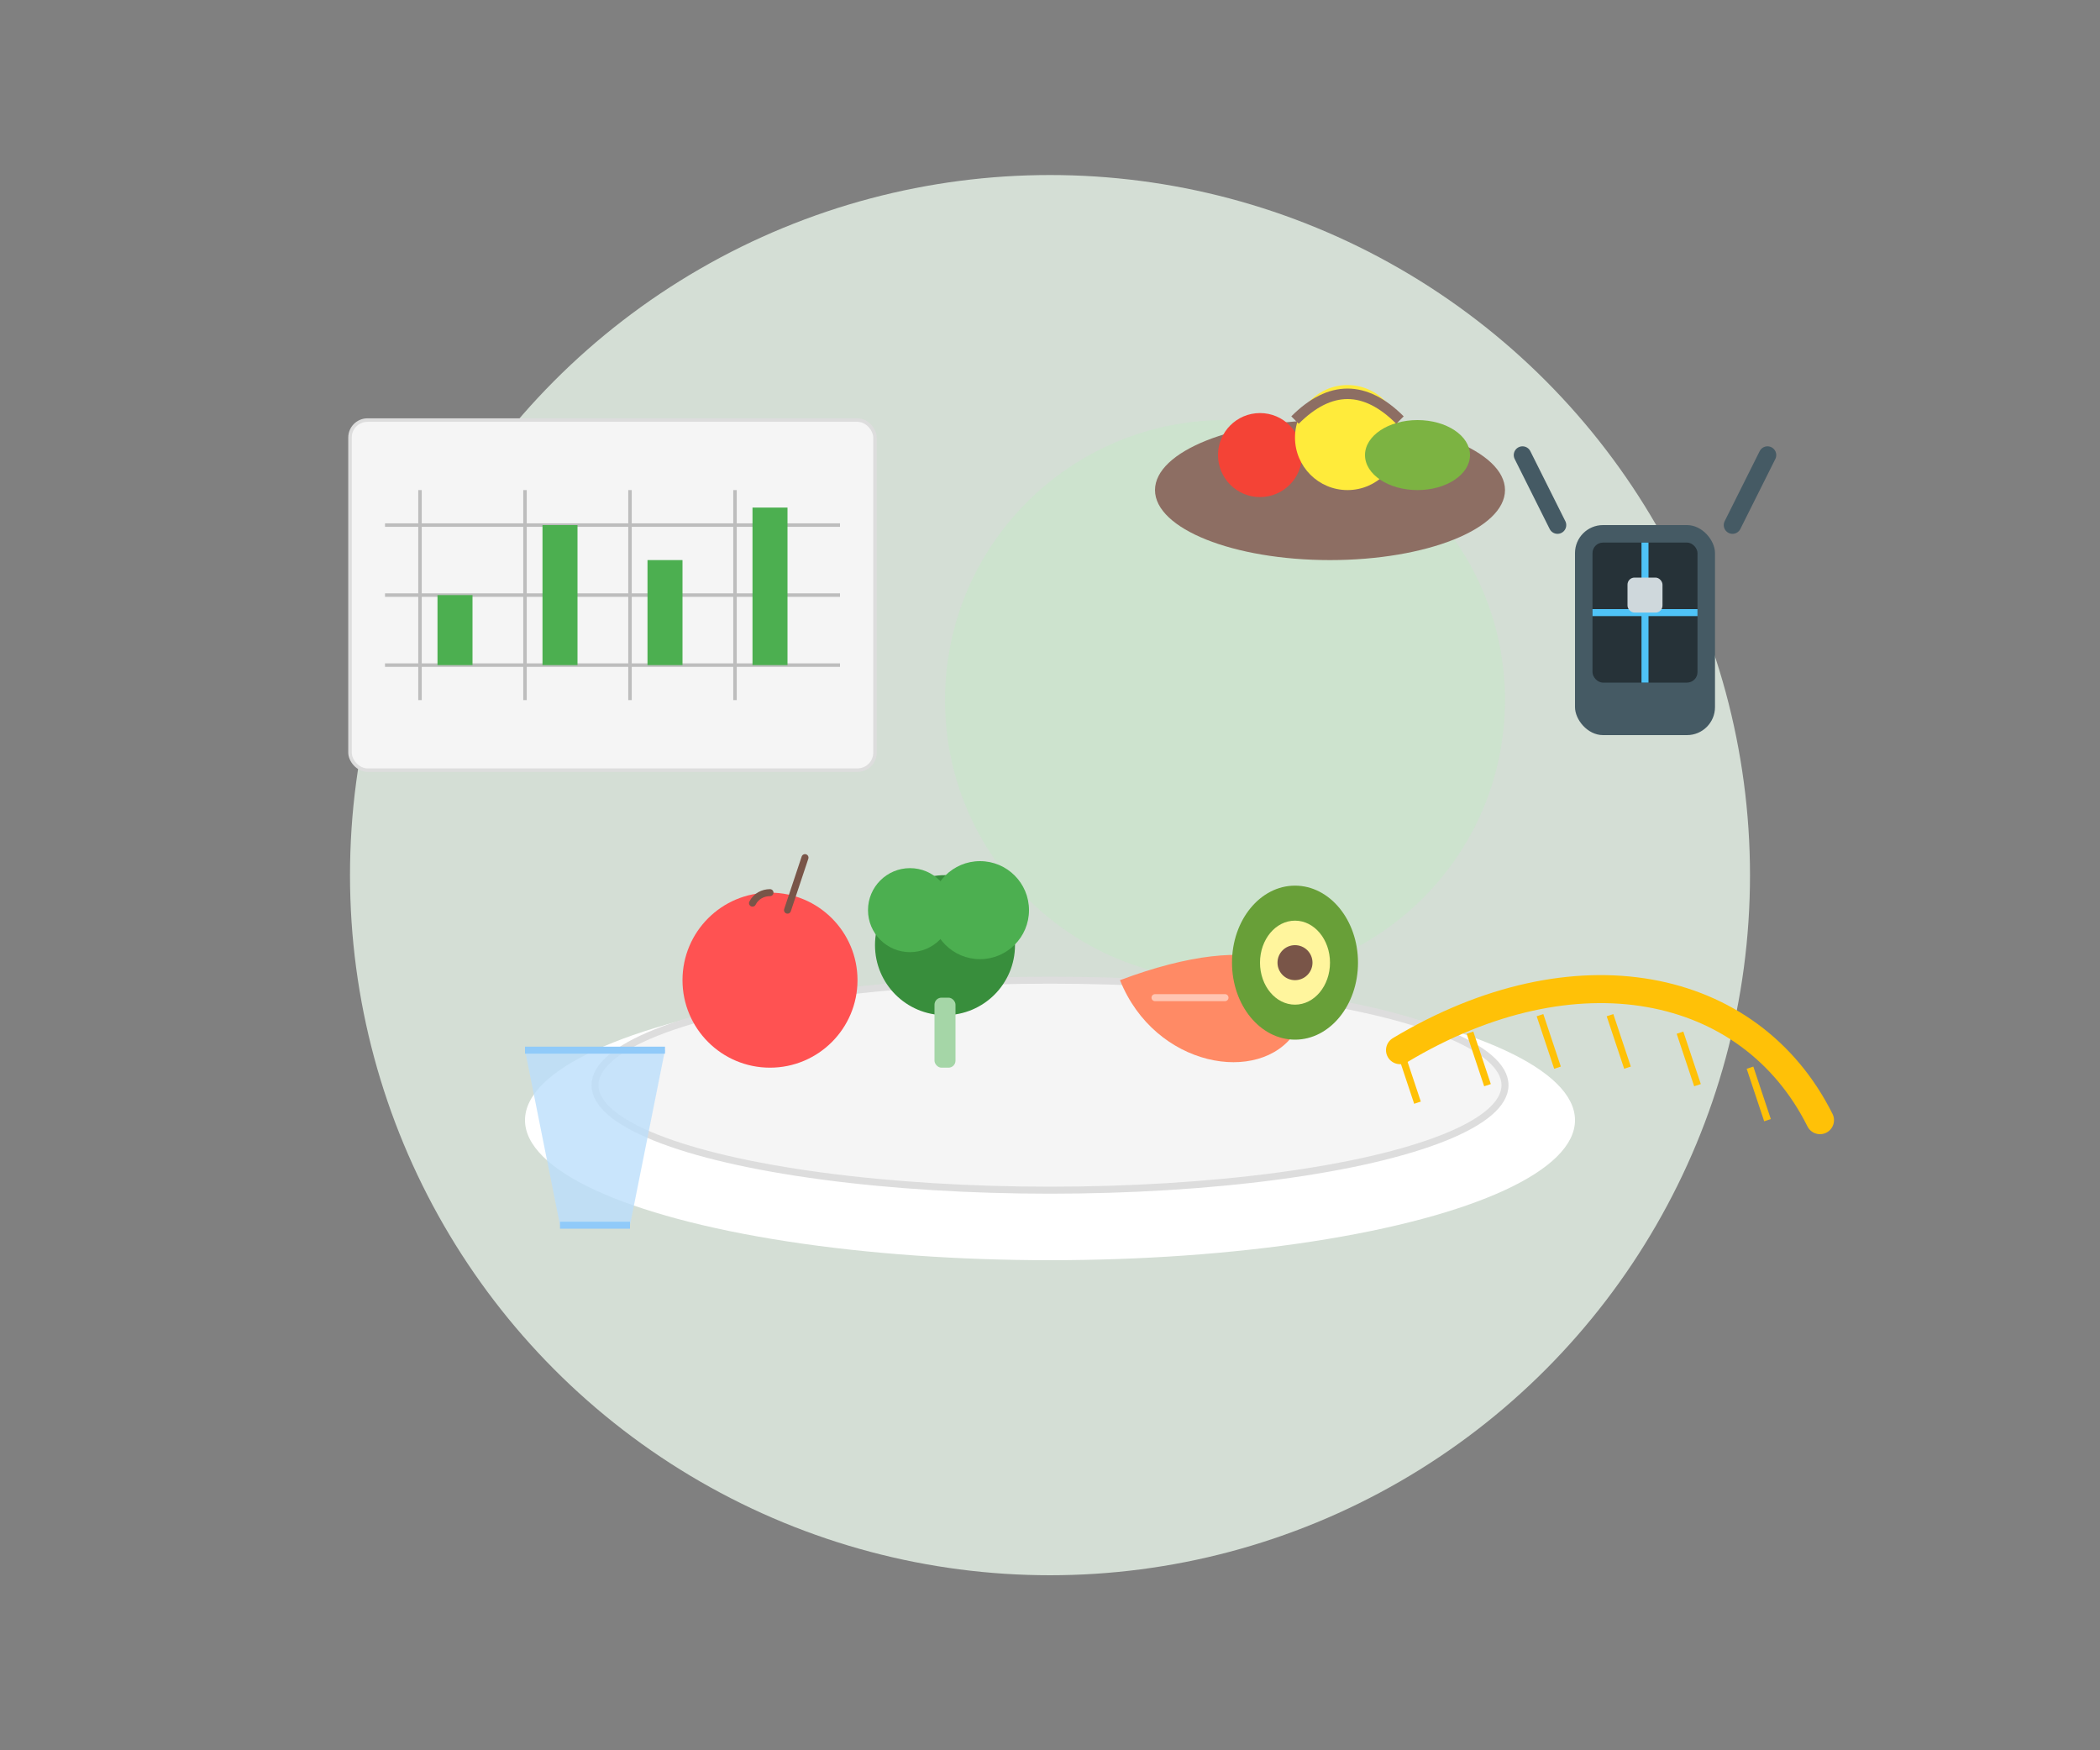 <?xml version="1.0" encoding="UTF-8"?>
<svg width="600px" height="500px" viewBox="0 0 600 500" version="1.1" xmlns="http://www.w3.org/2000/svg">
    <rect x="0" y="0" width="600" height="500" fill="#808080" stroke="none"/>
    <g stroke="none" stroke-width="1" fill="none" fill-rule="evenodd">
        <!-- Background Elements -->
        <circle fill="#E8F5E9" cx="300" cy="250" r="200" opacity="0.8"></circle>
        <circle fill="#C8E6C9" cx="350" cy="200" r="80" opacity="0.6"></circle>
        
        <!-- Plate -->
        <ellipse fill="#FFFFFF" cx="300" cy="320" rx="150" ry="40"></ellipse>
        <ellipse stroke="#DDDDDD" stroke-width="2" fill="#F5F5F5" cx="300" cy="310" rx="130" ry="30"></ellipse>
        
        <!-- Healthy Food Items -->
        <!-- Apple -->
        <circle fill="#FF5252" cx="220" cy="280" r="25"></circle>
        <path d="M220,255 C218,255 216,256 215,258" stroke="#795548" stroke-width="2" stroke-linecap="round"></path>
        <path d="M225,260 L230,245" stroke="#795548" stroke-width="2" stroke-linecap="round"></path>
        
        <!-- Broccoli -->
        <circle fill="#388E3C" cx="270" cy="270" r="20"></circle>
        <circle fill="#4CAF50" cx="260" cy="260" r="12"></circle>
        <circle fill="#4CAF50" cx="280" cy="260" r="14"></circle>
        <rect fill="#A5D6A7" x="267" y="285" width="6" height="20" rx="2"></rect>
        
        <!-- Salmon -->
        <path d="M320,280 C360,265 380,275 370,295 C360,310 330,305 320,280 Z" fill="#FF8A65"></path>
        <path d="M330,285 L350,285" stroke="#FFFFFF" stroke-width="2" stroke-linecap="round" opacity="0.5"></path>
        
        <!-- Avocado -->
        <ellipse fill="#689F38" cx="370" cy="275" rx="18" ry="22"></ellipse>
        <ellipse fill="#FFF59D" cx="370" cy="275" rx="10" ry="12"></ellipse>
        <circle fill="#795548" cx="370" cy="275" r="5"></circle>
        
        <!-- Water Glass -->
        <path d="M150,300 L160,350 L180,350 L190,300 Z" fill="#BBDEFB" opacity="0.8"></path>
        <line x1="150" y1="300" x2="190" y2="300" stroke="#90CAF9" stroke-width="2"></line>
        <line x1="160" y1="350" x2="180" y2="350" stroke="#90CAF9" stroke-width="2"></line>
        
        <!-- Measuring Tape -->
        <path d="M400,300 C450,270 500,280 520,320" stroke="#FFC107" stroke-width="8" stroke-linecap="round" fill="none"></path>
        <path d="M400,300 L405,315" stroke="#FFC107" stroke-width="2"></path>
        <path d="M420,295 L425,310" stroke="#FFC107" stroke-width="2"></path>
        <path d="M440,290 L445,305" stroke="#FFC107" stroke-width="2"></path>
        <path d="M460,290 L465,305" stroke="#FFC107" stroke-width="2"></path>
        <path d="M480,295 L485,310" stroke="#FFC107" stroke-width="2"></path>
        <path d="M500,305 L505,320" stroke="#FFC107" stroke-width="2"></path>
        
        <!-- Chart Elements -->
        <rect fill="#F5F5F5" stroke="#DDDDDD" x="100" y="120" width="150" height="100" rx="5"></rect>
        <line x1="120" y1="200" x2="120" y2="140" stroke="#BDBDBD" stroke-width="1"></line>
        <line x1="150" y1="200" x2="150" y2="140" stroke="#BDBDBD" stroke-width="1"></line>
        <line x1="180" y1="200" x2="180" y2="140" stroke="#BDBDBD" stroke-width="1"></line>
        <line x1="210" y1="200" x2="210" y2="140" stroke="#BDBDBD" stroke-width="1"></line>
        <line x1="110" y1="190" x2="240" y2="190" stroke="#BDBDBD" stroke-width="1"></line>
        <line x1="110" y1="170" x2="240" y2="170" stroke="#BDBDBD" stroke-width="1"></line>
        <line x1="110" y1="150" x2="240" y2="150" stroke="#BDBDBD" stroke-width="1"></line>
        
        <!-- Chart Bars -->
        <rect fill="#4CAF50" x="125" y="170" width="10" height="20"></rect>
        <rect fill="#4CAF50" x="155" y="150" width="10" height="40"></rect>
        <rect fill="#4CAF50" x="185" y="160" width="10" height="30"></rect>
        <rect fill="#4CAF50" x="215" y="145" width="10" height="45"></rect>
        
        <!-- Fitness Tracker Watch -->
        <rect fill="#455A64" x="450" y="150" width="40" height="60" rx="8"></rect>
        <rect fill="#263238" x="455" y="155" width="30" height="40" rx="3"></rect>
        <path d="M455,175 L485,175" stroke="#4FC3F7" stroke-width="2"></path>
        <path d="M470,155 L470,195" stroke="#4FC3F7" stroke-width="2"></path>
        <rect fill="#CFD8DC" x="465" y="165" width="10" height="10" rx="2"></rect>
        <path d="M445,150 L435,130" stroke="#455A64" stroke-width="5" stroke-linecap="round"></path>
        <path d="M495,150 L505,130" stroke="#455A64" stroke-width="5" stroke-linecap="round"></path>
        
        <!-- Fruits Basket -->
        <ellipse fill="#8D6E63" cx="380" cy="140" rx="50" ry="20"></ellipse>
        <circle fill="#F44336" cx="360" cy="130" r="12"></circle> <!-- Apple -->
        <circle fill="#FFEB3B" cx="385" cy="125" r="15"></circle> <!-- Lemon -->
        <ellipse fill="#7CB342" cx="405" cy="130" rx="15" ry="10"></ellipse> <!-- Lime -->
        <path d="M370,120 C380,110 390,110 400,120" stroke="#8D6E63" stroke-width="3" fill="none"></path> <!-- Basket Handle -->
    </g>
</svg> 